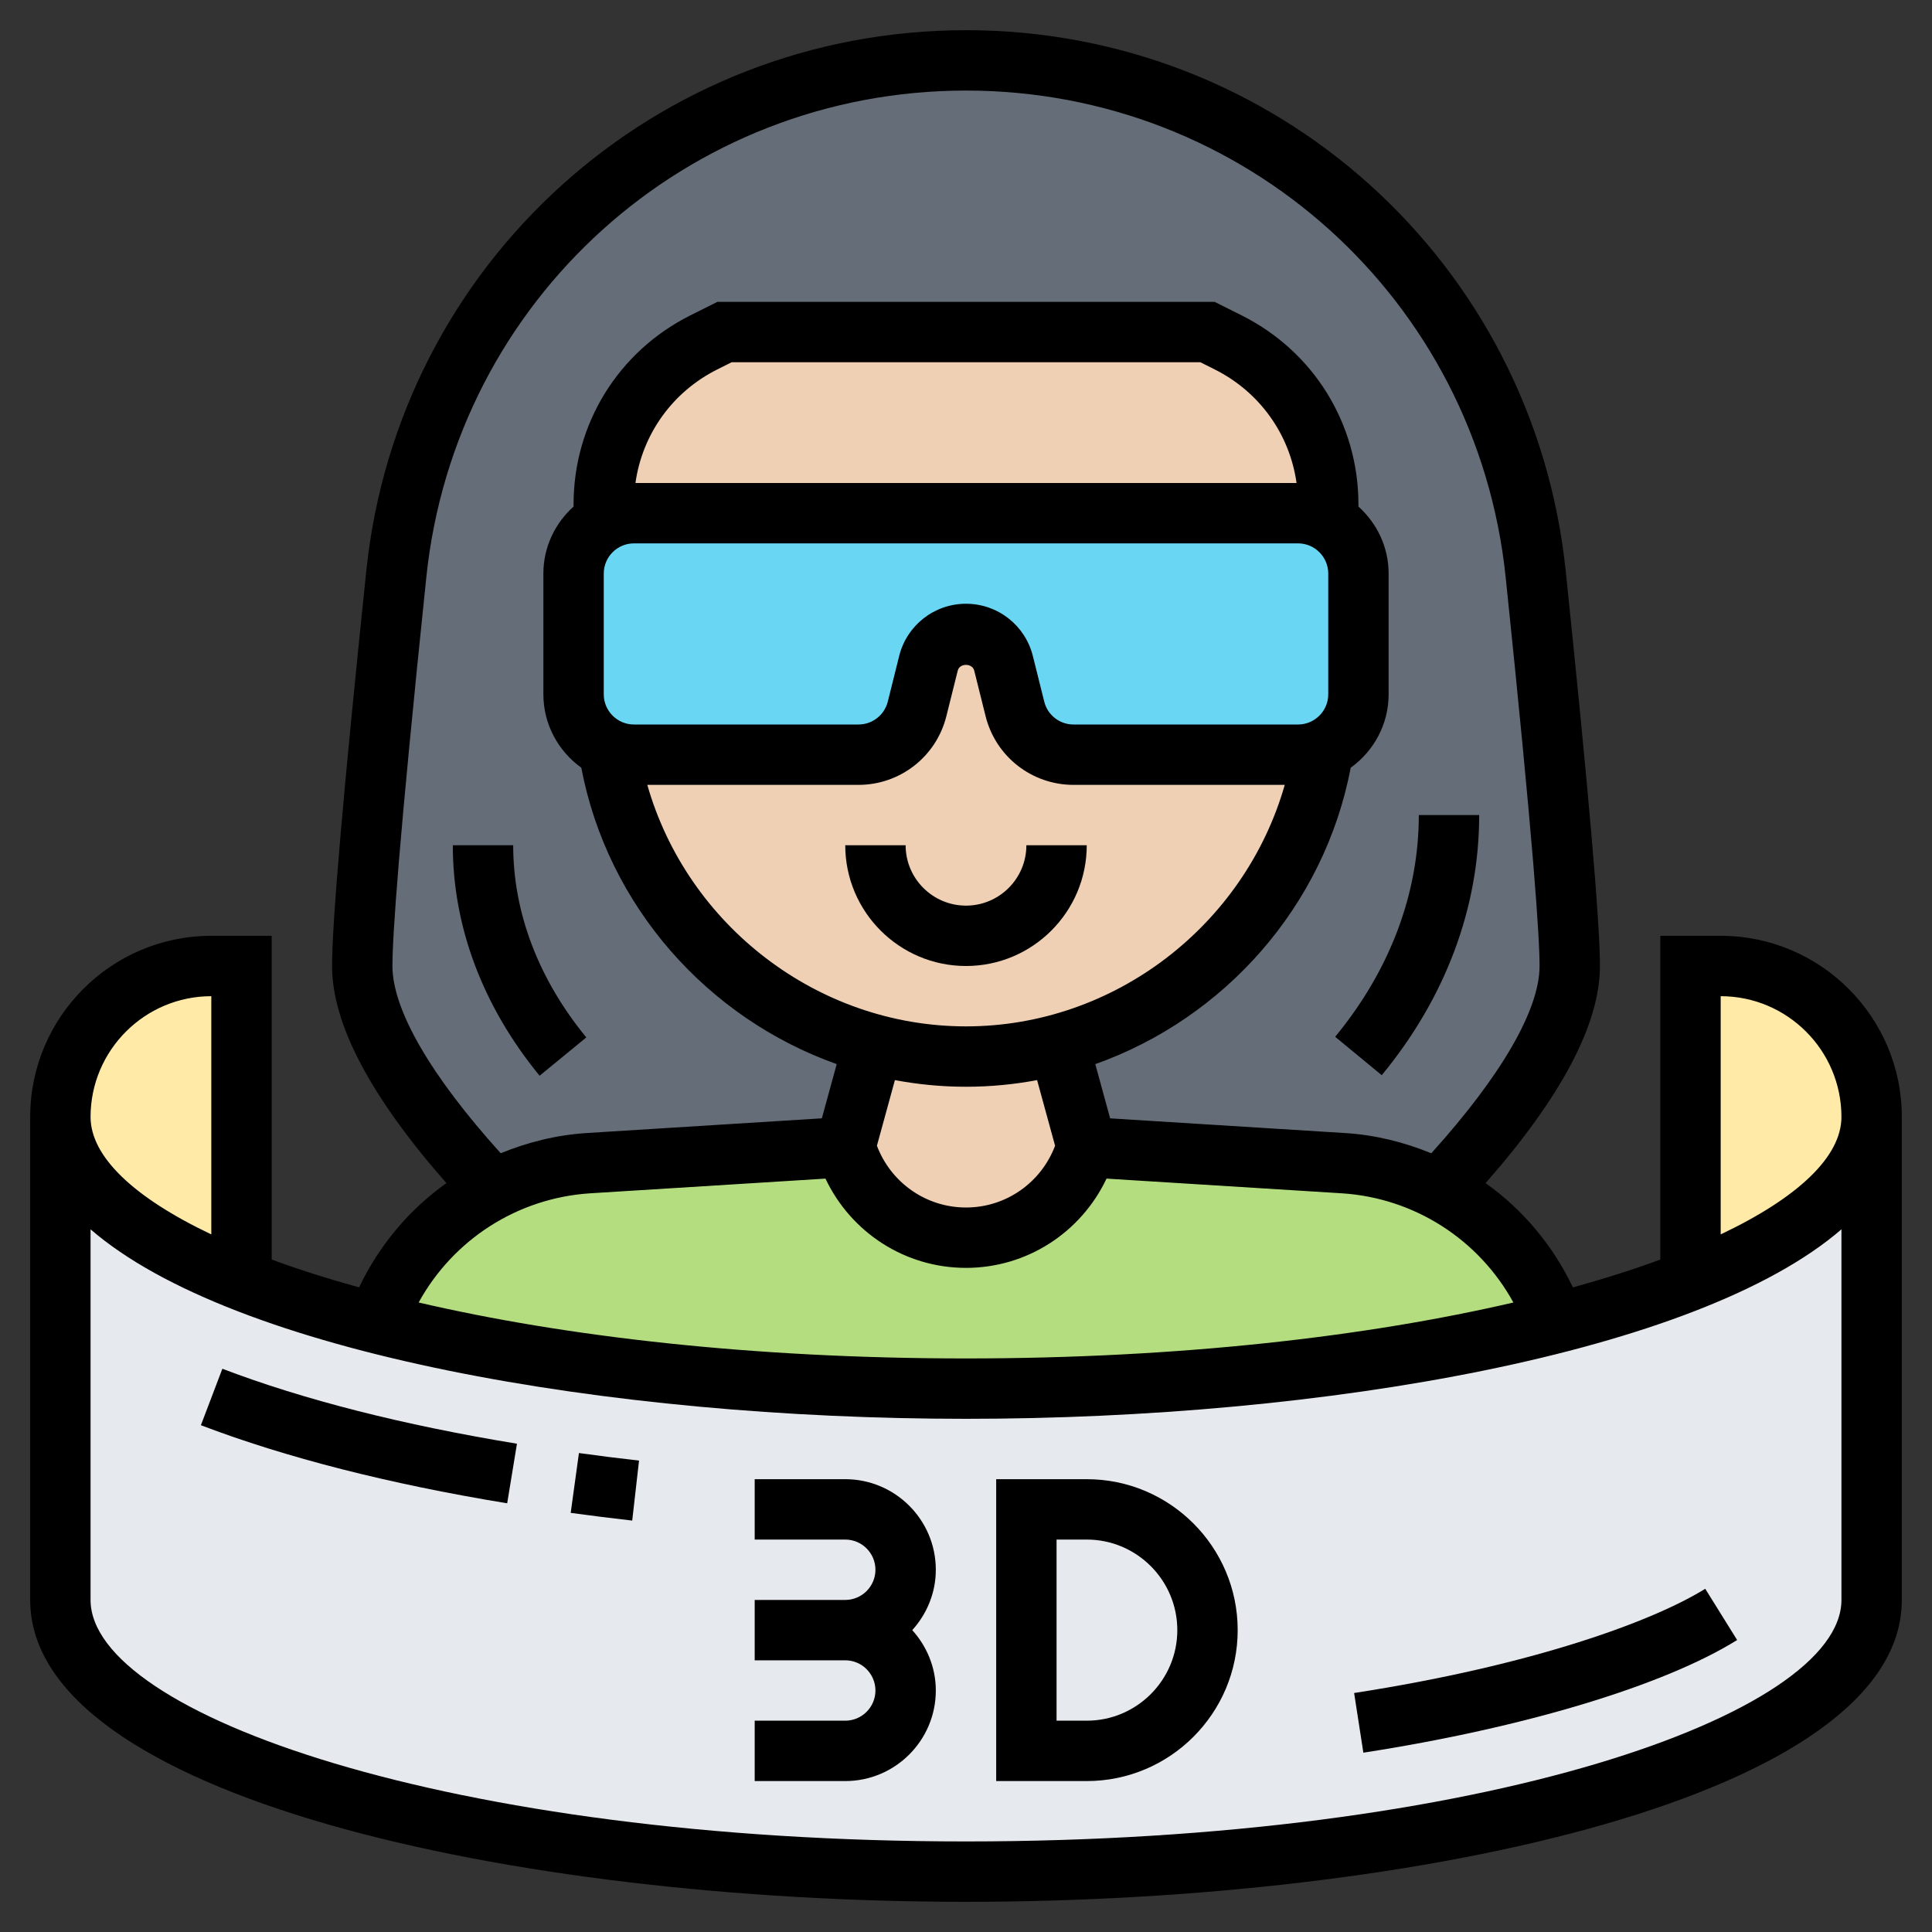 <svg id="Layer_5" enable-background="new 0 0 64 64" height="512" viewBox="0 0 64 64" width="512" xmlns="http://www.w3.org/2000/svg"><rect x="0" y="0" width="64" height="64" fill="#333333" stroke="none"/><g><g><g><path d="m47.67 39.41c1.79.92 3.18 2.5 3.87 4.41-5.25 1.36-12.08 2.18-19.54 2.18s-14.29-.82-19.54-2.18c.69-1.91 2.08-3.49 3.87-4.41.95-.5 2.03-.8 3.17-.88l8.5-.53.05.15c.29.85.83 1.56 1.52 2.06s1.53.79 2.43.79c1.79 0 3.38-1.15 3.95-2.85l.05-.15 8.5.53c1.14.08 2.22.38 3.17.88z" fill="#b4dd7f"/></g><g><path d="m8 32v10.4c-3.77-1.5-6-3.38-6-5.4 0-1.38.56-2.63 1.46-3.54.91-.9 2.16-1.46 3.54-1.46z" fill="#ffeaa7"/></g><g><path d="m57 32c2.76 0 5 2.24 5 5 0 2.02-2.23 3.9-6 5.4v-10.4z" fill="#ffeaa7"/></g><g><path d="m51.54 43.82c.58-.14 1.13-.3 1.67-.46 1-.3 1.94-.62 2.79-.96 3.77-1.5 6-3.38 6-5.4v16c0 4.97-13.43 9-30 9s-30-4.03-30-9v-16c0 2.02 2.23 3.9 6 5.4 1.31.52 2.8 1 4.46 1.42 5.25 1.36 12.08 2.18 19.54 2.18s14.29-.82 19.54-2.18z" fill="#e6e9ed"/></g><g><path d="m50.87 19.01c.61 5.84 1.13 11.32 1.13 12.99 0 2.32-2.35 5.31-4.33 7.41-.95-.5-2.03-.8-3.17-.88l-8.5-.53-.93-3.4c4.57-1.21 8.06-5.04 8.78-9.79v-.01c.68-.31 1.15-1 1.15-1.8v-4c0-.74-.4-1.38-1-1.73v-.56c0-2.27-1.28-4.35-3.32-5.37l-.68-.34h-16l-.68.34c-2.04 1.02-3.32 3.1-3.32 5.37v.56c-.6.35-1 .99-1 1.73v4c0 .8.47 1.49 1.15 1.8v.01c.72 4.75 4.21 8.58 8.78 9.79l-.93 3.4-8.5.53c-1.14.08-2.22.38-3.17.88-1.98-2.1-4.33-5.09-4.33-7.41 0-1.67.52-7.15 1.13-12.99.51-4.83 2.79-9.08 6.17-12.13 3.38-3.04 7.84-4.88 12.7-4.88 9.72 0 17.86 7.35 18.87 17.01z" fill="#656d78"/></g><g><path d="m35.07 34.6.93 3.4-.05.15c-.57 1.7-2.16 2.85-3.95 2.85-.9 0-1.74-.29-2.43-.79s-1.23-1.21-1.52-2.06l-.05-.15.93-3.4c.98.26 2.01.4 3.07.4s2.09-.14 3.07-.4z" fill="#f0d0b4"/></g><g><path d="m33.24 21.97.38 1.52c.22.89 1.02 1.51 1.94 1.51h7.44c.3 0 .59-.07.85-.19-.72 4.75-4.21 8.58-8.78 9.79-.98.26-2.01.4-3.07.4s-2.09-.14-3.07-.4c-4.57-1.21-8.06-5.04-8.78-9.79.26.12.55.19.85.19h7.44c.92 0 1.72-.62 1.94-1.51l.38-1.52c.14-.57.65-.97 1.24-.97s1.1.4 1.24.97z" fill="#f0d0b4"/></g><g><path d="m44 16.71v.56c-.29-.17-.64-.27-1-.27h-22c-.36 0-.71.1-1 .27v-.56c0-2.27 1.28-4.35 3.32-5.37l.68-.34h16l.68.34c2.04 1.02 3.32 3.1 3.32 5.37z" fill="#f0d0b4"/></g><g><path d="m20 17.27c.29-.17.64-.27 1-.27h22c.36 0 .71.1 1 .27.6.35 1 .99 1 1.73v4c0 .8-.47 1.49-1.15 1.8v.01c-.26.12-.55.19-.85.19h-7.44c-.92 0-1.72-.62-1.94-1.51l-.38-1.52c-.14-.57-.65-.97-1.24-.97s-1.1.4-1.24.97l-.38 1.52c-.22.89-1.02 1.51-1.94 1.51h-7.44c-.3 0-.59-.07-.85-.19v-.01c-.68-.31-1.15-1-1.15-1.8v-4c0-.74.4-1.38 1-1.73z" fill="#69d6f4"/></g></g><g><path d="m28 49h-3v2h3c.551 0 1 .449 1 1s-.449 1-1 1h-3v2h3c.551 0 1 .449 1 1s-.449 1-1 1h-3v2h3c1.654 0 3-1.346 3-3 0-.771-.301-1.468-.78-2 .48-.532.78-1.229.78-2 0-1.654-1.346-3-3-3z"/><path d="m36 49h-3v10h3c2.757 0 5-2.243 5-5s-2.243-5-5-5zm0 8h-1v-6h1c1.654 0 3 1.346 3 3s-1.346 3-3 3z"/><path d="m57 31h-2v10.725c-.878.324-1.849.632-2.895.922-.668-1.4-1.664-2.581-2.893-3.455 2.506-2.85 3.788-5.269 3.788-7.192 0-1.46-.381-5.865-1.134-13.09-1.063-10.21-9.604-17.91-19.866-17.91s-18.803 7.7-19.866 17.91c-.753 7.225-1.134 11.63-1.134 13.09 0 1.923 1.282 4.342 3.788 7.192-1.228.874-2.225 2.054-2.893 3.454-1.046-.29-2.017-.598-2.895-.922v-10.724h-2c-3.309 0-6 2.691-6 6v16c0 6.495 15.972 10 31 10s31-3.505 31-10v-16c0-3.309-2.691-6-6-6zm0 2c2.206 0 4 1.794 4 4 0 1.31-1.426 2.67-4 3.891zm-44-1c0-.957.195-3.969 1.123-12.883.957-9.188 8.643-16.117 17.877-16.117s16.92 6.929 17.877 16.117c.928 8.914 1.123 11.926 1.123 12.883 0 1.454-1.277 3.646-3.587 6.204-.895-.367-1.851-.608-2.852-.67l-7.786-.487-.492-1.796c4.267-1.517 7.584-5.219 8.461-9.819.757-.546 1.256-1.43 1.256-2.432v-4c0-.883-.391-1.67-1-2.22v-.072c0-2.668-1.483-5.067-3.87-6.261l-.894-.447h-16.472l-.894.447c-2.387 1.194-3.87 3.593-3.87 6.261v.072c-.609.549-1 1.337-1 2.22v4c0 1.002.499 1.886 1.256 2.431.877 4.6 4.194 8.303 8.461 9.819l-.492 1.796-7.786.487c-1.001.063-1.957.303-2.852.67-2.31-2.557-3.587-4.749-3.587-6.203zm22.562-8c-.46 0-.859-.312-.97-.757l-.378-1.515c-.256-1.018-1.166-1.728-2.214-1.728s-1.958.71-2.213 1.728l-.378 1.515c-.112.445-.511.757-.971.757h-7.438c-.551 0-1-.449-1-1v-4c0-.551.449-1 1-1h22c.551 0 1 .449 1 1v4c0 .551-.449 1-1 1zm-14.512-8c.227-1.615 1.224-3.019 2.715-3.764l.471-.236h15.527l.472.236c1.491.745 2.488 2.148 2.715 3.764zm7.388 10c1.379 0 2.576-.935 2.911-2.273l.378-1.514c.063-.251.482-.25.545 0l.378 1.515c.335 1.337 1.532 2.272 2.912 2.272h6.997c-1.324 4.642-5.637 8-10.558 8s-9.234-3.358-10.558-8zm1.207 9.78c.767.144 1.554.22 2.355.22s1.588-.076 2.355-.22l.596 2.174c-.464 1.227-1.63 2.046-2.951 2.046-1.32 0-2.486-.819-2.951-2.046zm-10.082 3.749 7.782-.486c.846 1.788 2.64 2.957 4.655 2.957s3.809-1.17 4.655-2.957l7.782.486c2.422.151 4.554 1.537 5.696 3.618-4.831 1.123-11.031 1.853-18.133 1.853s-13.302-.73-18.132-1.853c1.142-2.081 3.273-3.466 5.695-3.618zm-12.563-6.529v7.891c-2.574-1.221-4-2.581-4-3.891 0-2.206 1.794-4 4-4zm25 28c-17.09 0-29-4.216-29-8v-12.277c4.739 4.1 17.159 6.277 29 6.277s24.261-2.177 29-6.277v12.277c0 3.784-11.91 8-29 8z"/><path d="m6.655 47.212c2.818 1.074 6.232 1.945 10.146 2.587l.324-1.974c-3.783-.621-7.066-1.457-9.759-2.483z"/><path d="m18.905 50.116c.68.093 1.36.178 2.038.255l.226-1.987c-.663-.075-1.327-.158-1.991-.25z"/><path d="m44.857 56.083.306 1.977c5.322-.824 9.951-2.219 12.382-3.732l-1.057-1.698c-1.71 1.063-5.662 2.529-11.631 3.453z"/><path d="m32 32c2.206 0 4-1.794 4-4h-2c0 1.103-.897 2-2 2s-2-.897-2-2h-2c0 2.206 1.794 4 4 4z"/><path d="m45.772 35.617c2.112-2.562 3.228-5.541 3.228-8.617h-2c0 2.606-.958 5.146-2.771 7.345z"/><path d="m15 28c0 2.7.994 5.34 2.875 7.635l1.547-1.269c-1.585-1.932-2.422-4.134-2.422-6.366z"/></g></g></svg>